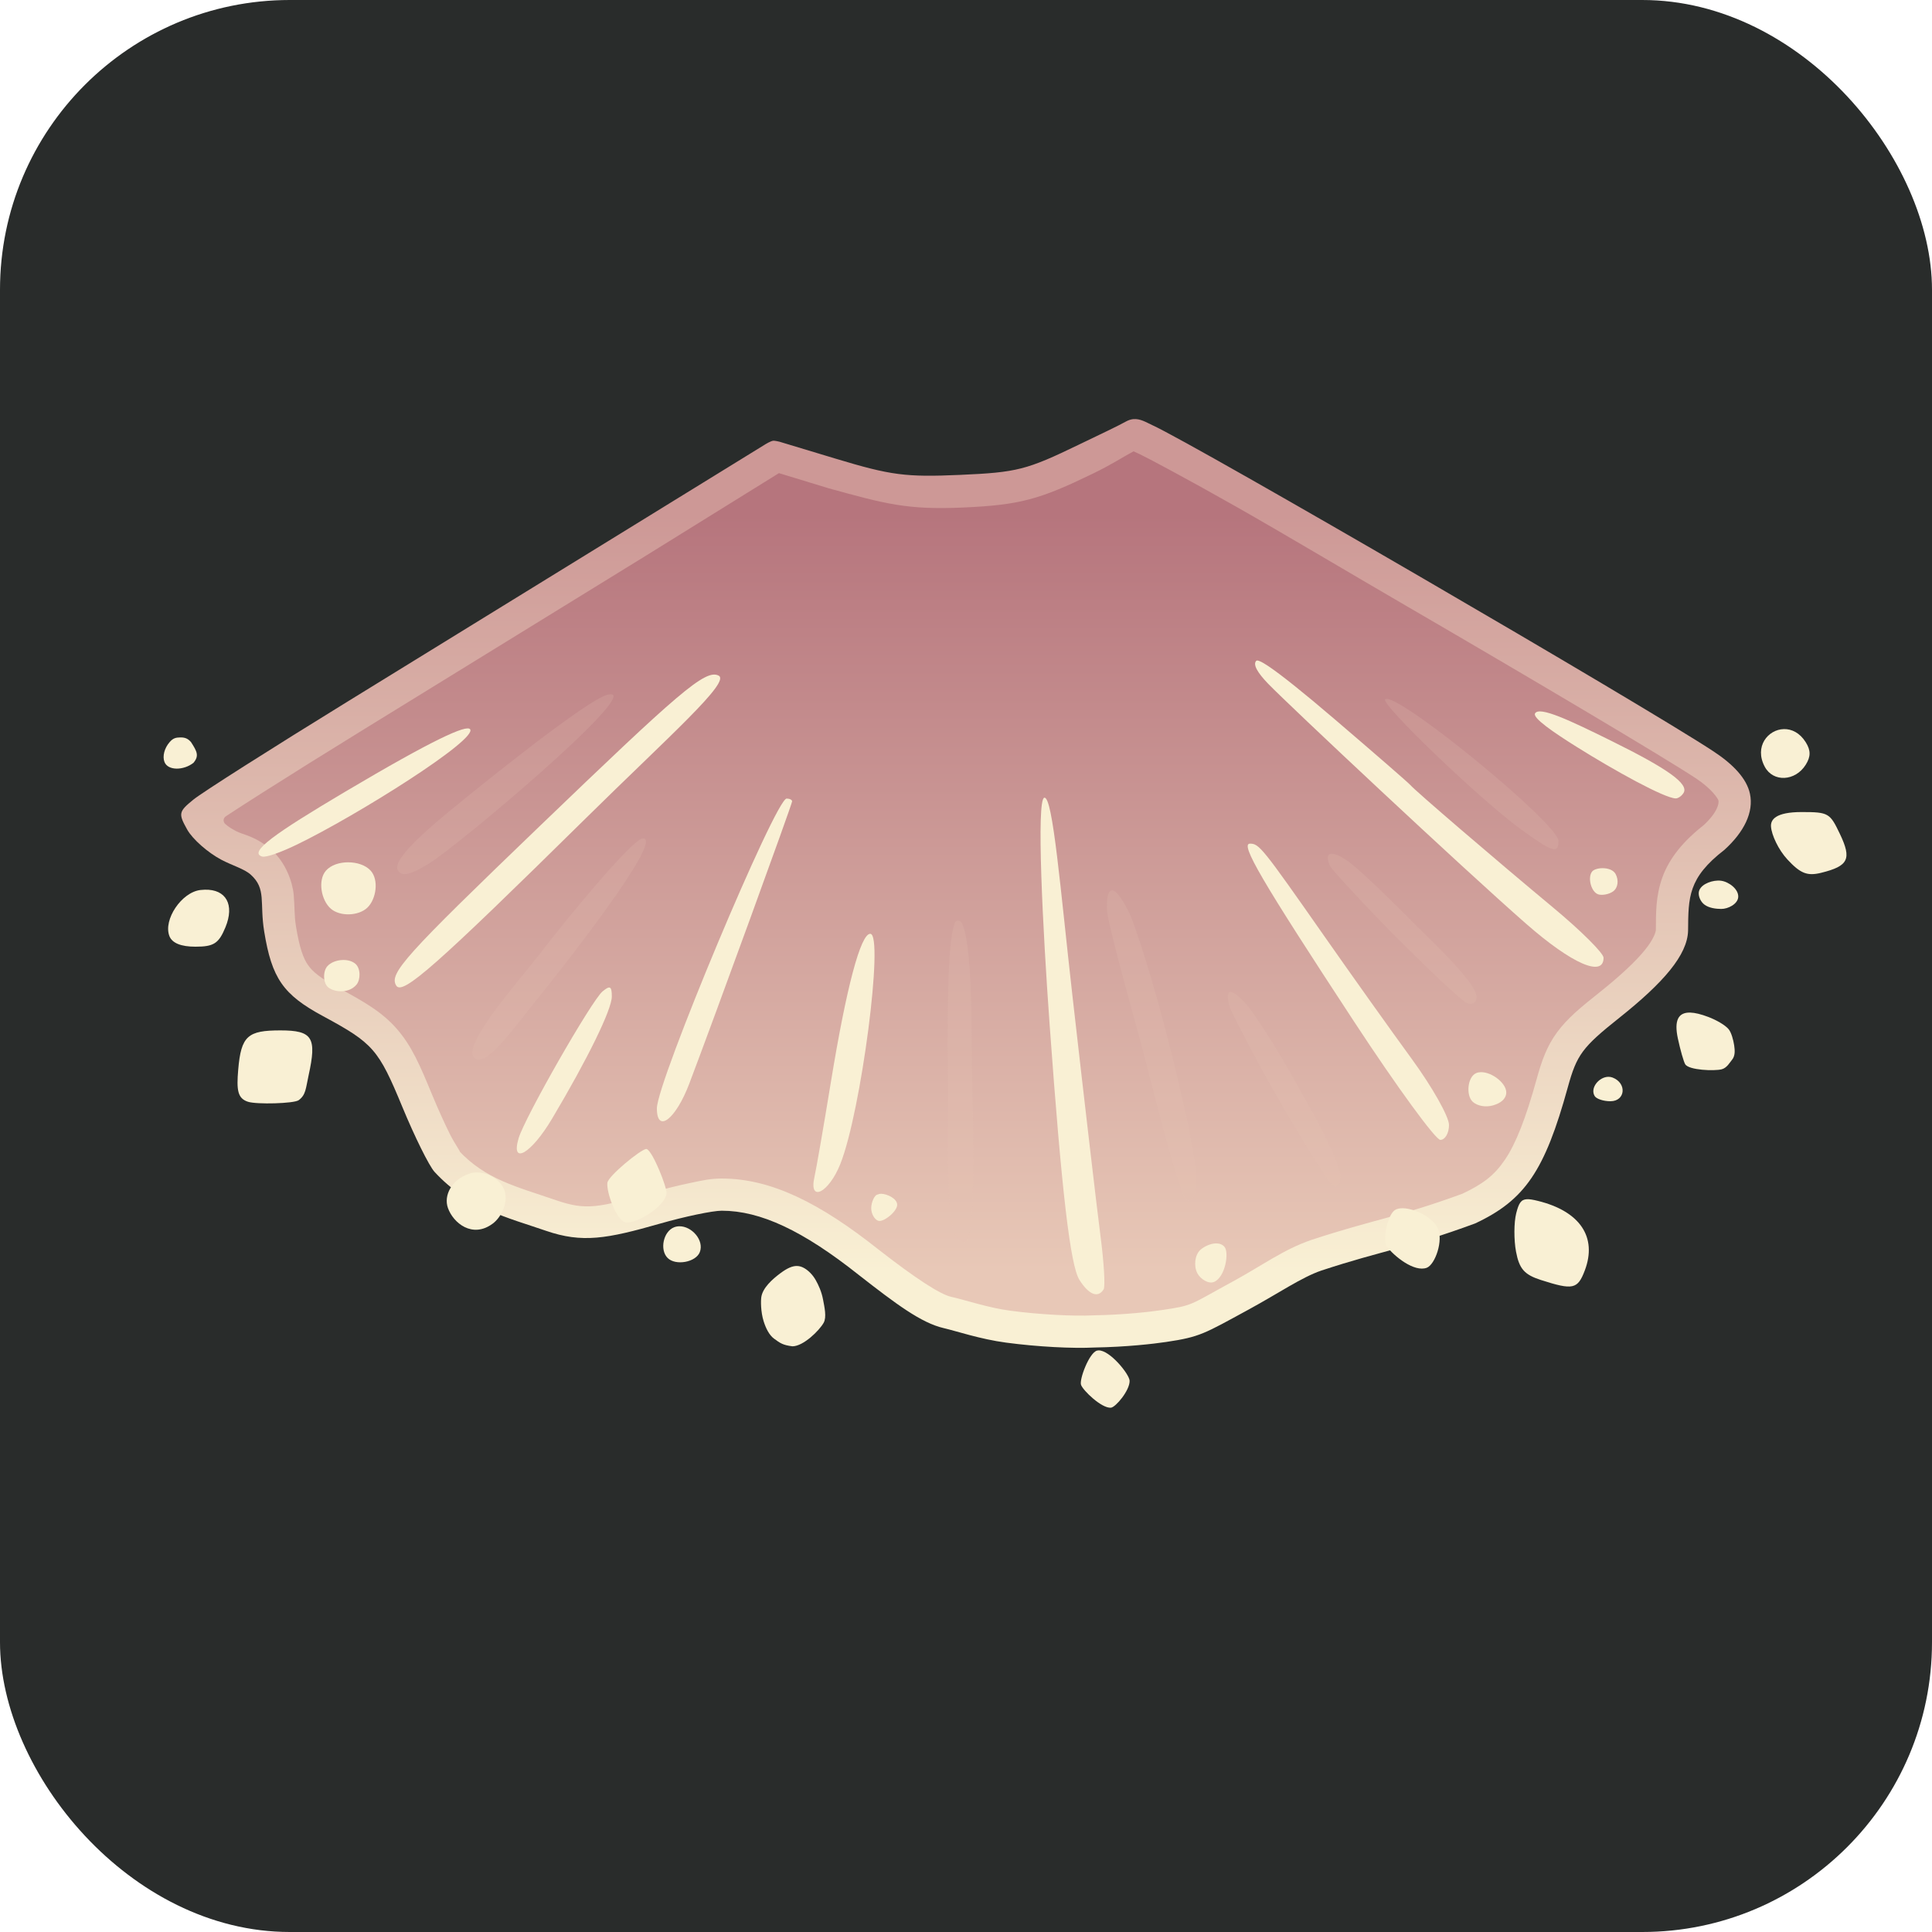 <?xml version="1.0" encoding="UTF-8" standalone="no"?>
<!-- Created with Inkscape (http://www.inkscape.org/) -->

<svg
   version="1.1"
   id="svg2"
   width="300"
   height="300"
   viewBox="0 0 300 300"
   sodipodi:docname="cape_spell.svg"
   inkscape:version="1.2.2 (732a01da63, 2022-12-09)"
   inkscape:export-filename="cape.png"
   inkscape:export-xdpi="96"
   inkscape:export-ydpi="96"
   xmlns:inkscape="http://www.inkscape.org/namespaces/inkscape"
   xmlns:sodipodi="http://sodipodi.sourceforge.net/DTD/sodipodi-0.dtd"
   xmlns:xlink="http://www.w3.org/1999/xlink"
   xmlns="http://www.w3.org/2000/svg"
   xmlns:svg="http://www.w3.org/2000/svg">
  <defs
     id="defs6">
    <linearGradient
       inkscape:collect="always"
       id="linearGradient82260">
      <stop
         style="stop-color:#5f4987;stop-opacity:1;"
         offset="0"
         id="stop82256" />
      <stop
         style="stop-color:#836baf;stop-opacity:0.535;"
         offset="1"
         id="stop82258" />
    </linearGradient>
    <linearGradient
       inkscape:collect="always"
       id="linearGradient56068">
      <stop
         style="stop-color:#cd9896;stop-opacity:1;"
         offset="0"
         id="stop56064" />
      <stop
         style="stop-color:#f9f0d4;stop-opacity:1;"
         offset="1"
         id="stop56066" />
    </linearGradient>
    <linearGradient
       inkscape:collect="always"
       id="linearGradient42318">
      <stop
         style="stop-color:#b6757d;stop-opacity:1;"
         offset="0"
         id="stop42314" />
      <stop
         style="stop-color:#e8c8b7;stop-opacity:1;"
         offset="1"
         id="stop42316" />
    </linearGradient>
    <linearGradient
       inkscape:collect="always"
       xlink:href="#linearGradient42318"
       id="linearGradient42320"
       x1="149.168"
       y1="79.812"
       x2="149.168"
       y2="197.31"
       gradientUnits="userSpaceOnUse" />
    <filter
       inkscape:collect="always"
       style="color-interpolation-filters:sRGB"
       id="filter44639"
       x="-0.042"
       y="-0.071"
       width="1.083"
       height="1.141">
      <feGaussianBlur
         inkscape:collect="always"
         stdDeviation="1.949"
         id="feGaussianBlur44641" />
    </filter>
    <linearGradient
       inkscape:collect="always"
       xlink:href="#linearGradient56068"
       id="linearGradient55336"
       gradientUnits="userSpaceOnUse"
       x1="149.168"
       y1="79.812"
       x2="149.168"
       y2="197.31"
       gradientTransform="translate(7.1281974e-4)" />
    <filter
       inkscape:collect="always"
       style="color-interpolation-filters:sRGB"
       id="filter79996"
       x="-0.008"
       y="-0.013"
       width="1.015"
       height="1.026">
      <feGaussianBlur
         inkscape:collect="always"
         stdDeviation="0.677"
         id="feGaussianBlur79998" />
    </filter>
    <linearGradient
       inkscape:collect="always"
       xlink:href="#linearGradient82260"
       id="linearGradient82262"
       x1="149.477"
       y1="79.383"
       x2="149.477"
       y2="201.539"
       gradientUnits="userSpaceOnUse" />
  </defs>
  <sodipodi:namedview
     id="namedview4"
     pagecolor="#ffffff"
     bordercolor="#000000"
     borderopacity="0.25"
     inkscape:showpageshadow="2"
     inkscape:pageopacity="0.0"
     inkscape:pagecheckerboard="0"
     inkscape:deskcolor="#d1d1d1"
     showgrid="false"
     inkscape:zoom="0.83499998"
     inkscape:cx="-132.33533"
     inkscape:cy="-94.61078"
     inkscape:window-width="1920"
     inkscape:window-height="1009"
     inkscape:window-x="4472"
     inkscape:window-y="352"
     inkscape:window-maximized="1"
     inkscape:current-layer="g8" />
  <g
     inkscape:groupmode="layer"
     inkscape:label="Image"
     id="g8">
    <rect
       style="display:inline;fill:#292c2b;fill-opacity:1;stroke:none;stroke-width:137.245;stop-color:#000000"
       id="rect3034"
       width="300"
       height="300"
       x="0"
       y="0"
       ry="45"
       rx="45" />
    <path
       id="path847"
       style="display:none;fill:none;fill-opacity:0.471;stroke:#5f4987;stroke-width:12.3;stroke-dasharray:none;stroke-opacity:1;filter:url(#filter44639)"
       inkscape:label="stroke"
       d="m 175.98,65.08 c -0.359,0.035 -0.736,0.148 -1.139,0.371 -1.436,0.796 -3.706,1.846 -7.354,3.611 -8.083,3.913 -9.568,4.29 -18.391,4.678 -8.471,0.372 -10.741,0.076 -19.346,-2.521 l -8.725,-2.633 c 0,-10e-7 -0.755,-0.179 -0.959,-0.15 -0.417,0.058 -1.154,0.512 -1.154,0.512 L 97.752,81.982 C 85.514,89.521 65.825,101.644 54,108.922 c -11.825,7.277 -22.608,14.132 -23.961,15.234 -2.313,1.884 -2.369,2.164 -0.965,4.674 0.822,1.468 3.202,3.57 5.291,4.67 1.743,0.918 3.555,1.411 4.559,2.309 2.471,2.21 1.365,4.323 2.098,8.826 1.185,7.281 2.937,9.805 9.111,13.137 7.826,4.222 8.641,5.153 12.342,14.115 1.905,4.613 4.152,9.147 4.994,10.078 0.838,0.908 1.704,1.675 2.58,2.385 -0.664,1.012 -0.864,2.183 -0.494,3.229 0.82,2.317 3.8,4.784 6.967,2.416 0.44,-0.329 0.826,-0.826 1.164,-1.377 2.352,0.922 4.731,1.688 7.086,2.498 5.649,1.944 9.456,1.251 17.729,-1.115 3.846,-1.1 8.15,-2 9.564,-2 6.012,0 12.608,3.088 21.268,9.961 5.784,4.517 9.708,7.46 13.193,8.266 1.934,0.447 5.669,1.719 9.684,2.254 4.913,0.655 10.318,0.934 13.775,0.76 4.98,-0.087 9.084,-0.562 11.072,-0.857 5.293,-0.785 5.888,-1.259 12.812,-5.027 4.747,-2.584 8.252,-5.023 11.318,-6.068 4.413,-1.453 7.559,-2.289 10.705,-3.146 1.359,1.484 3.943,3.373 5.664,2.715 1.053,-0.402 2.123,-3.004 1.961,-4.986 1.684,-0.545 3.405,-1.109 5.547,-1.898 7.713,-3.613 10.81,-8.163 14.383,-21.137 1.395,-5.065 2.244,-6.213 8,-10.793 6.85,-5.451 10.572,-9.742 10.676,-13.523 0.045,-5.186 -0.013,-8.195 5.637,-12.551 3.05,-2.76 4.582,-5.852 3.971,-8.711 -0.509,-2.379 -2.601,-4.565 -5.633,-6.566 -10.857,-7.168 -80.42,-47.607 -87.207,-50.695 -0.921,-0.419 -1.832,-1.018 -2.91,-0.914 z M 277,113.213 c -2.462,0.054 -4.642,2.718 -2.967,5.848 1.306,2.441 4.74,2.273 6.359,-0.311 0.796,-1.27 0.796,-2.23 0,-3.5 -0.92,-1.468 -2.19,-2.064 -3.393,-2.037 z m -248.969,1.293 c -0.734,0.007 -1.147,0.117 -1.668,0.703 -0.846,0.952 -1.159,2.234 -0.826,3.102 0.531,1.391 2.992,1.337 4.504,0.139 0.913,-1.093 0.549,-1.773 -0.377,-3.213 -0.436,-0.502 -0.871,-0.738 -1.633,-0.73 z m 251.746,11.588 c -4.076,0 -4.852,1.183 -4.777,2.26 0.09,1.292 1.144,3.589 2.543,5.098 2.03,2.19 3.089,2.61 5.25,2.076 4.239,-1.047 4.766,-2.134 2.914,-6.018 -1.549,-3.248 -1.75,-3.416 -5.93,-3.416 z m -13.035,10.641 c -1.274,0.036 -2.883,0.74 -2.961,1.889 -0.043,0.625 0.306,1.408 0.875,1.838 0.729,0.551 1.795,0.667 2.598,0.678 1.074,0.014 2.567,-0.753 2.656,-1.824 0.102,-1.222 -1.434,-2.384 -2.648,-2.553 -0.163,-0.023 -0.338,-0.033 -0.52,-0.027 z m -234.939,1.416 c -0.22,0.005 -0.449,0.021 -0.686,0.049 -2.917,0.343 -5.791,4.606 -4.816,7.145 C 26.721,146.438 28.096,147 30.348,147 33.194,147 33.962,146.505 35,144 c 1.464,-3.535 0.1,-5.931 -3.197,-5.85 z m 230.648,19.082 c -1.892,-0.047 -2.503,1.273 -1.914,4.018 0.383,1.788 0.896,3.587 1.139,4 0.553,0.939 4.55,1.078 5.666,0.789 0.806,-0.208 1.256,-1.054 1.605,-1.475 0.509,-0.614 0.45,-1.459 0.334,-2.244 -0.124,-0.838 -0.442,-2 -0.857,-2.502 -0.554,-0.668 -1.943,-1.445 -3.156,-1.906 -1.139,-0.433 -2.076,-0.661 -2.816,-0.68 z M 43.555,160 c -5.069,0 -6.119,0.827 -6.566,6.1 -0.267,3.148 -0.115,4.458 1.523,4.984 1.344,0.432 7.143,0.282 7.865,-0.246 1.133,-0.828 1.096,-1.828 1.545,-3.871 C 49.204,161.137 48.56,160 43.555,160 Z m 206.217,7.207 c -1.475,-0.004 -2.917,1.749 -2.146,2.996 0.271,0.439 1.366,0.797 2.434,0.797 2.34,0 2.599,-2.811 0.34,-3.678 -0.206,-0.079 -0.416,-0.115 -0.627,-0.115 z m -12.678,19.008 c -0.933,0.044 -1.273,0.652 -1.66,2.193 -0.359,1.432 -0.371,4.114 -0.025,5.959 0.499,2.661 1.299,3.568 3.861,4.391 4.982,1.599 5.703,1.445 6.811,-1.469 1.972,-5.185 -0.739,-9.209 -7.287,-10.818 -0.728,-0.179 -1.275,-0.276 -1.699,-0.256 z m -131.602,4.201 c -0.275,0.003 -0.549,0.052 -0.814,0.154 -1.672,0.642 -2.279,3.497 -1.012,4.764 1.246,1.246 4.394,0.672 5.002,-0.912 0.702,-1.83 -1.253,-4.03 -3.176,-4.006 z m 18.248,6.164 c -0.705,-0.007 -1.499,0.335 -2.537,1.107 -1.319,0.98 -2.766,2.298 -2.986,3.713 -0.091,0.585 -0.101,2.282 0.357,3.754 0.344,1.104 0.868,2.156 1.605,2.701 0.974,0.721 1.402,1.017 2.873,1.199 1.681,-0.004 4.159,-2.428 4.846,-3.656 0.485,-0.867 0.126,-2.426 -0.1,-3.627 -0.225,-1.2 -0.709,-2.247 -1.129,-2.99 -0.489,-0.865 -1.145,-1.481 -1.721,-1.828 -0.395,-0.239 -0.786,-0.369 -1.209,-0.373 z m 46.844,13.109 c -0.086,0.003 -0.169,0.013 -0.248,0.035 -1.207,0.334 -2.76,4.459 -2.477,5.305 0.297,0.887 3.242,3.706 4.652,3.555 0.737,-0.079 2.923,-2.68 2.895,-4.17 -0.019,-1.012 -3.074,-4.779 -4.822,-4.725 z M 30.058,115.878 c -0.734,0.007 -1.147,0.117 -1.668,0.703 -0.846,0.952 -1.159,2.234 -0.826,3.102 0.531,1.391 2.113,2.385 3.624,1.187 0.913,-1.093 1.428,-2.821 0.503,-4.261 -0.436,-0.502 -0.871,-0.738 -1.633,-0.73 z"
       sodipodi:nodetypes="ssssccsccssssssssccsscssscsscssccsccssccssssssssscsccccssssssssssssssccssscssssssssssssssscssscsssssssscssscssssscssssssscssssscscccc" />
    <path
       id="path43791"
       style="display:inline;fill:url(#linearGradient42320);fill-opacity:1"
       inkscape:label="cape_inner"
       d="m 175.062,68.326 c -2.658,1.512 -5.297,3.069 -8.099,4.308 -3.771,1.817 -7.744,3.348 -11.94,3.766 -4.82,0.464 -9.706,0.761 -14.527,0.146 -4.268,-0.613 -8.413,-1.854 -12.549,-3.036 -2.425,-0.74 -4.851,-1.477 -7.276,-2.219 -15.715,9.78 -31.471,19.494 -47.238,29.188 -13.232,8.192 -26.575,16.211 -39.615,24.706 -1.365,0.966 -1.463,3.147 -0.193,4.232 1.357,1.285 3.164,1.847 4.861,2.514 2.257,1.024 4.035,3.01 4.739,5.394 0.777,2.407 0.293,4.996 0.867,7.445 0.495,2.846 1.218,5.955 3.592,7.85 2.031,1.705 4.493,2.771 6.708,4.079 2.906,1.607 5.643,3.705 7.356,6.604 1.762,2.887 2.885,6.096 4.238,9.181 0.383,-0.183 1.045,-1.462 1.169,-0.628 0.403,1.276 0.806,2.552 1.21,3.828 -0.386,-0.071 -1.417,-0.724 -0.931,-0.002 0.611,1.361 1.465,2.886 2.199,4.015 0.387,0.819 1.229,1.362 1.873,1.996 3.736,3.279 8.618,4.702 13.216,6.241 2.635,0.966 5.452,1.704 8.277,1.275 4.696,-0.659 9.139,-2.442 13.777,-3.383 2.327,-0.537 4.708,-1.045 7.108,-0.747 6.287,0.556 11.951,3.756 17.02,7.315 7.612,7.165 8.294,5.991 10.722,7.941 2.074,1.396 4.234,2.82 6.742,3.259 3.465,0.97 6.961,1.904 10.562,2.183 3.665,0.368 7.356,0.604 11.04,0.46 3.66,-0.074 7.471,-0.344 11.15,-0.9 2.254,-0.278 4.515,-0.787 6.486,-1.963 3.815,-2.053 7.58,-4.195 11.299,-6.416 2.212,-1.316 4.677,-2.401 7.088,-3.086 5.572,-1.803 11.362,-3.107 16.972,-4.966 2.525,-0.871 5.137,-1.588 7.416,-3.026 3.182,-1.786 5.423,-4.845 6.857,-8.141 1.79,-3.902 2.786,-8.093 4.075,-12.17 0.875,-2.758 2.636,-5.148 4.818,-7.02 3.906,-3.394 8.288,-6.357 11.426,-10.54 0.948,-1.306 1.756,-2.85 1.576,-4.515 -0.127,-6.482 2.642,-10.435 7.077,-14.186 1.148,-1.144 2.232,-2.479 2.582,-4.1 -0.836,0.337 -1.023,0.147 -0.51,-0.611 0.237,-0.51 0.649,-1.052 0.17,-1.553 -1.869,-2.951 -5.126,-4.51 -7.969,-6.345 -19.211,-11.727 -38.749,-22.906 -58.142,-34.322 -8.061,-4.723 -16.173,-9.371 -24.481,-13.649 -0.637,-0.296 -1.275,-0.591 -1.912,-0.887 -0.295,0.161 -0.59,0.322 -0.885,0.482 z"
       sodipodi:nodetypes="ccccccccccccccccccccccccccccccccccccccccccccccccccc" />
    <path
       id="path79993"
       style="display:none;fill:none;fill-opacity:1;stroke:url(#linearGradient82262);stroke-width:0.5;stroke-dasharray:none;stroke-opacity:1;filter:url(#filter79996)"
       inkscape:label="cape_trim_stroke"
       d="m 175.981,65.08 c -0.359,0.035 -0.736,0.148 -1.139,0.371 -1.436,0.796 -3.706,1.846 -7.354,3.611 -8.083,3.913 -9.568,4.29 -18.391,4.678 -8.471,0.372 -10.741,0.076 -19.346,-2.521 l -8.725,-2.633 c 0,-10e-7 -0.755,-0.179 -0.959,-0.15 -0.417,0.058 -1.154,0.512 -1.154,0.512 L 97.753,81.982 c -12.238,7.539 -31.927,19.662 -43.752,26.939 -11.825,7.277 -22.608,14.132 -23.961,15.234 -2.313,1.884 -2.369,2.164 -0.965,4.674 0.822,1.468 3.202,3.57 5.291,4.67 1.743,0.918 3.555,1.411 4.559,2.309 2.471,2.21 1.365,4.323 2.098,8.826 1.185,7.281 2.937,9.805 9.111,13.137 7.826,4.222 8.641,5.153 12.342,14.115 1.905,4.613 4.152,9.147 4.994,10.078 5.278,5.714 11.389,7.115 17.303,9.15 5.649,1.944 9.456,1.251 17.729,-1.115 3.846,-1.1 8.15,-2 9.564,-2 6.012,0 12.608,3.088 21.268,9.961 5.784,4.517 9.708,7.46 13.193,8.266 1.934,0.447 5.669,1.719 9.684,2.254 4.913,0.655 10.318,0.934 13.775,0.76 4.98,-0.087 9.084,-0.562 11.072,-0.857 5.293,-0.785 5.888,-1.259 12.812,-5.027 4.747,-2.584 8.252,-5.023 11.318,-6.068 9.647,-3.176 13.344,-3.433 23.877,-7.316 7.713,-3.613 10.81,-8.163 14.383,-21.137 1.395,-5.065 2.244,-6.213 8,-10.793 6.85,-5.451 10.572,-9.742 10.676,-13.523 0.045,-5.186 -0.013,-8.195 5.637,-12.551 3.05,-2.76 4.582,-5.852 3.971,-8.711 -0.509,-2.379 -2.601,-4.565 -5.633,-6.566 -10.857,-7.168 -80.42,-47.607 -87.207,-50.695 -0.921,-0.419 -1.832,-1.018 -2.91,-0.914 z m 0.039,5.002 c 0.135,0.055 0.804,0.364 0.998,0.463 0.884,0.402 7.233,3.764 14.855,8.088 7.622,4.324 16.796,9.813 26.582,15.502 19.573,11.378 39.95,23.466 44.889,26.727 2.517,1.662 3.444,3.191 3.498,3.441 0.1,0.467 -0.147,1.884 -2.438,3.957 l 0.303,-0.252 c -3.272,2.523 -5.499,5.237 -6.574,8.236 -1.063,2.964 -0.988,5.599 -1.008,8.137 -0.008,0.305 -0.284,1.377 -1.699,3.129 -1.416,1.752 -3.822,4.017 -7.092,6.619 -2.943,2.342 -4.927,3.974 -6.539,6.15 -1.613,2.176 -2.427,4.537 -3.168,7.227 -1.728,6.275 -3.293,10.154 -4.953,12.594 -1.63,2.395 -3.345,3.722 -6.584,5.258 -10.005,3.667 -13.637,3.943 -23.467,7.18 -0.016,0.006 -0.033,0.012 -0.049,0.018 -4.214,1.436 -7.601,3.962 -12.096,6.408 -6.973,3.795 -6.098,3.724 -11.156,4.475 -1.772,0.263 -5.717,0.721 -10.426,0.803 -0.055,0.001 -0.109,0.003 -0.164,0.006 -2.927,0.148 -8.242,-0.107 -12.863,-0.723 -3.388,-0.451 -6.632,-1.57 -9.217,-2.168 -1.685,-0.39 -5.493,-2.846 -11.242,-7.336 l 0.029,0.025 C 127.384,186.857 119.79,183 112.065,183 c -1.768,0 -3.028,0.303 -4.895,0.693 -1.867,0.39 -3.994,0.914 -6.045,1.5 -8.131,2.325 -10.078,2.793 -14.727,1.193 -6.234,-2.145 -10.986,-3.215 -15.229,-7.789 0.783,0.862 -0.481,-0.818 -1.32,-2.512 -0.843,-1.702 -1.846,-3.908 -2.754,-6.107 -1.877,-4.544 -3.152,-7.556 -5.48,-10.219 -2.328,-2.662 -5.125,-4.239 -9.109,-6.389 -2.797,-1.509 -3.967,-2.492 -4.691,-3.537 -0.725,-1.045 -1.313,-2.656 -1.857,-6.002 -0.283,-1.736 -0.176,-2.969 -0.354,-4.922 -0.177,-1.953 -1.244,-4.948 -3.346,-6.828 -2.555,-2.286 -4.431,-2.41 -5.562,-3.006 -0.576,-0.303 -1.219,-0.66 -1.746,-1.156 -0.271,-0.285 -0.376,-0.793 0.107,-1.156 0.095,-0.064 0.215,-0.143 0.381,-0.252 1.351,-0.888 3.18,-2.066 5.338,-3.438 4.315,-2.743 9.952,-6.268 15.846,-9.895 11.826,-7.278 31.515,-19.4 43.754,-26.939 l 20.58,-12.771 7.707,2.35 c 8.887,2.45 12.233,3.371 20.859,2.992 8.941,-0.392 11.959,-1.286 20.145,-5.248 3.139,-1.519 4.706,-2.615 6.354,-3.48 z" />
    <path
       id="path79990"
       style="display:inline;fill:url(#linearGradient55336);fill-opacity:1"
       inkscape:label="cape_trim"
       d="m 175.981,65.08 c -0.359,0.035 -0.736,0.148 -1.139,0.371 -1.436,0.796 -3.706,1.846 -7.354,3.611 -8.083,3.913 -9.568,4.29 -18.391,4.678 -8.471,0.372 -10.741,0.076 -19.346,-2.521 l -8.725,-2.633 c 0,-10e-7 -0.755,-0.179 -0.959,-0.15 -0.417,0.058 -1.154,0.512 -1.154,0.512 L 97.753,81.982 c -12.238,7.539 -31.927,19.662 -43.752,26.939 -11.825,7.277 -22.608,14.132 -23.961,15.234 -2.313,1.884 -2.369,2.164 -0.965,4.674 0.822,1.468 3.202,3.57 5.291,4.67 1.743,0.918 3.555,1.411 4.559,2.309 2.471,2.21 1.365,4.323 2.098,8.826 1.185,7.281 2.937,9.805 9.111,13.137 7.826,4.222 8.641,5.153 12.342,14.115 1.905,4.613 4.152,9.147 4.994,10.078 5.278,5.714 11.389,7.115 17.303,9.15 5.649,1.944 9.456,1.251 17.729,-1.115 3.846,-1.1 8.15,-2 9.564,-2 6.012,0 12.608,3.088 21.268,9.961 5.784,4.517 9.708,7.46 13.193,8.266 1.934,0.447 5.669,1.719 9.684,2.254 4.913,0.655 10.318,0.934 13.775,0.76 4.98,-0.087 9.084,-0.562 11.072,-0.857 5.293,-0.785 5.888,-1.259 12.812,-5.027 4.747,-2.584 8.252,-5.023 11.318,-6.068 9.647,-3.176 13.344,-3.433 23.877,-7.316 7.713,-3.613 10.81,-8.163 14.383,-21.137 1.395,-5.065 2.244,-6.213 8,-10.793 6.85,-5.451 10.572,-9.742 10.676,-13.523 0.045,-5.186 -0.013,-8.195 5.637,-12.551 3.05,-2.76 4.582,-5.852 3.971,-8.711 -0.509,-2.379 -2.601,-4.565 -5.633,-6.566 -10.857,-7.168 -80.42,-47.607 -87.207,-50.695 -0.921,-0.419 -1.832,-1.018 -2.91,-0.914 z m 0.039,5.002 c 0.135,0.055 0.804,0.364 0.998,0.463 0.884,0.402 7.233,3.764 14.855,8.088 7.622,4.324 16.796,9.813 26.582,15.502 19.573,11.378 39.95,23.466 44.889,26.727 2.517,1.662 3.444,3.191 3.498,3.441 0.1,0.467 -0.147,1.884 -2.438,3.957 l 0.303,-0.252 c -3.272,2.523 -5.499,5.237 -6.574,8.236 -1.063,2.964 -0.988,5.599 -1.008,8.137 -0.008,0.305 -0.284,1.377 -1.699,3.129 -1.416,1.752 -3.822,4.017 -7.092,6.619 -2.943,2.342 -4.927,3.974 -6.539,6.15 -1.613,2.176 -2.427,4.537 -3.168,7.227 -1.728,6.275 -3.293,10.154 -4.953,12.594 -1.63,2.395 -3.345,3.722 -6.584,5.258 -10.005,3.667 -13.637,3.943 -23.467,7.18 -0.016,0.006 -0.033,0.012 -0.049,0.018 -4.214,1.436 -7.601,3.962 -12.096,6.408 -6.973,3.795 -6.098,3.724 -11.156,4.475 -1.772,0.263 -5.717,0.721 -10.426,0.803 -0.055,0.001 -0.109,0.003 -0.164,0.006 -2.927,0.148 -8.242,-0.107 -12.863,-0.723 -3.388,-0.451 -6.632,-1.57 -9.217,-2.168 -1.685,-0.39 -5.493,-2.846 -11.242,-7.336 l 0.029,0.025 C 127.384,186.857 119.79,183 112.065,183 c -1.768,0 -3.028,0.303 -4.895,0.693 -1.867,0.39 -3.994,0.914 -6.045,1.5 -8.131,2.325 -10.078,2.793 -14.727,1.193 -6.234,-2.145 -10.986,-3.215 -15.229,-7.789 0.783,0.862 -0.481,-0.818 -1.32,-2.512 -0.843,-1.702 -1.846,-3.908 -2.754,-6.107 -1.877,-4.544 -3.152,-7.556 -5.48,-10.219 -2.328,-2.662 -5.125,-4.239 -9.109,-6.389 -2.797,-1.509 -3.967,-2.492 -4.691,-3.537 -0.725,-1.045 -1.313,-2.656 -1.857,-6.002 -0.283,-1.736 -0.176,-2.969 -0.354,-4.922 -0.177,-1.953 -1.244,-4.948 -3.346,-6.828 -2.555,-2.286 -4.431,-2.41 -5.562,-3.006 -0.576,-0.303 -1.219,-0.66 -1.746,-1.156 -0.271,-0.285 -0.376,-0.793 0.107,-1.156 0.095,-0.064 0.215,-0.143 0.381,-0.252 1.351,-0.888 3.18,-2.066 5.338,-3.438 4.315,-2.743 9.952,-6.268 15.846,-9.895 11.826,-7.278 31.515,-19.4 43.754,-26.939 l 20.58,-12.771 7.707,2.35 c 8.887,2.45 12.233,3.371 20.859,2.992 8.941,-0.392 11.959,-1.286 20.145,-5.248 3.139,-1.519 4.706,-2.615 6.354,-3.48 z" />
    <path
       id="path43793"
       style="display:inline;opacity:1;fill:#f9f0d4;fill-opacity:1;stroke:none;stroke-width:12.3"
       inkscape:label="dots_overlap"
       d="m 54.074,133.898 c -1.348,-0.004 -2.692,0.423 -3.455,1.291 -1.315,1.497 -0.747,4.634 0.768,5.928 1.429,1.221 4.266,1.128 5.637,-0.158 1.408,-1.322 1.831,-4.343 0.529,-5.77 -0.779,-0.854 -2.131,-1.287 -3.479,-1.291 z m 194.779,0.912 c -0.718,1.1e-4 -1.398,0.207 -1.65,0.543 -0.707,0.938 -0.126,3.197 1,3.531 0.585,0.174 1.64,-0.011 2.266,-0.459 0.802,-0.575 0.905,-1.761 0.406,-2.699 -0.345,-0.649 -1.208,-0.916 -2.021,-0.916 z M 53.268,149.066 c -0.943,0.014 -1.914,0.363 -2.453,0.988 -0.721,0.836 -0.63,2.701 0.199,3.303 1.087,0.788 3.224,0.867 4.338,-0.457 0.653,-0.776 0.659,-2.519 -0.152,-3.229 -0.483,-0.422 -1.199,-0.616 -1.932,-0.605 z m 176.66,17.42 c -0.256,0.007 -0.497,0.054 -0.715,0.15 -1.363,0.603 -1.587,3.463 -0.539,4.438 0.709,0.66 2.004,0.901 3.152,0.572 1.271,-0.364 1.889,-0.986 2.041,-1.709 0.326,-1.554 -2.15,-3.503 -3.939,-3.451 z m -129.596,11.928 c -0.871,0.091 -5.9,4.191 -6.02,5.258 -0.162,1.446 1.389,5.805 2.783,6.125 1.565,0.359 6.222,-2.4 6.404,-4.525 0.076,-0.886 -2.06,-6.311 -3.029,-6.824 -0.024,-0.013 -0.046,-0.023 -0.068,-0.029 -0.019,-0.006 -0.042,-0.007 -0.07,-0.004 z m -26.227,3.645 c -0.421,-0.004 -0.839,0.056 -1.236,0.189 -2.729,0.917 -4.013,3.358 -3.314,5.33 0.82,2.317 3.8,4.784 6.967,2.416 1.326,-0.991 2.445,-3.266 1.809,-5.152 -0.523,-1.55 -2.401,-2.765 -4.225,-2.783 z m 62.734,3.311 c -0.212,-0.004 -0.387,0.03 -0.5,0.109 -0.548,0 -1.046,1.232 -1.057,2.086 -0.011,0.88 0.482,1.764 1.066,1.99 0.787,0.305 2.932,-1.394 2.965,-2.447 0.03,-0.983 -1.556,-1.722 -2.475,-1.738 z m 81.002,2.246 c -0.513,-0.011 -0.954,0.082 -1.262,0.297 -1.185,0.826 -1.894,4.734 -1.254,5.613 1.083,1.487 4.268,4.08 6.23,3.33 1.282,-0.49 2.622,-4.258 1.684,-6.174 -0.826,-1.687 -3.567,-3.029 -5.398,-3.066 z m -29.057,5.459 c -0.852,0.024 -1.799,0.484 -2.389,0.998 -0.902,0.837 -1.038,2.553 -0.471,3.635 0.453,0.865 1.706,1.729 2.604,1.344 1.743,-0.749 2.374,-4.602 1.592,-5.465 -0.347,-0.383 -0.825,-0.526 -1.336,-0.512 z" />
    <path
       id="path43795"
       style="display:inline;fill:#f9f0d4;fill-opacity:1"
       inkscape:label="dots"
       d="m 277,113.213 c -2.462,0.054 -4.642,2.718 -2.967,5.848 1.306,2.441 4.74,2.273 6.359,-0.311 0.796,-1.27 0.796,-2.23 0,-3.5 -0.92,-1.468 -2.19,-2.064 -3.393,-2.037 z m -248.969,1.293 c -0.734,0.007 -1.147,0.117 -1.668,0.703 -0.846,0.952 -1.159,2.234 -0.826,3.102 0.531,1.391 2.992,1.337 4.504,0.139 0.913,-1.093 0.549,-1.773 -0.377,-3.213 -0.436,-0.502 -0.871,-0.738 -1.633,-0.73 z m 251.746,11.588 c -4.076,0 -4.852,1.183 -4.777,2.26 0.09,1.292 1.144,3.589 2.543,5.098 2.03,2.19 3.089,2.61 5.25,2.076 4.239,-1.047 4.766,-2.134 2.914,-6.018 -1.549,-3.248 -1.75,-3.416 -5.93,-3.416 z m -13.035,10.641 c -1.274,0.036 -2.883,0.74 -2.961,1.889 -0.043,0.625 0.306,1.408 0.875,1.838 0.729,0.551 1.795,0.667 2.598,0.678 1.074,0.014 2.567,-0.753 2.656,-1.824 0.102,-1.222 -1.434,-2.384 -2.648,-2.553 -0.163,-0.023 -0.338,-0.033 -0.52,-0.027 z m -234.939,1.416 c -0.22,0.005 -0.449,0.021 -0.686,0.049 -2.917,0.343 -5.791,4.606 -4.816,7.145 0.42,1.094 1.795,1.656 4.047,1.656 2.846,0 3.615,-0.495 4.652,-3 1.464,-3.535 0.1,-5.931 -3.197,-5.85 z m 230.648,19.082 c -1.892,-0.047 -2.503,1.273 -1.914,4.018 0.383,1.788 0.896,3.587 1.139,4 0.553,0.939 4.55,1.078 5.666,0.789 0.806,-0.208 1.256,-1.054 1.605,-1.475 0.509,-0.614 0.45,-1.459 0.334,-2.244 -0.124,-0.838 -0.442,-2 -0.857,-2.502 -0.554,-0.668 -1.943,-1.445 -3.156,-1.906 -1.139,-0.433 -2.076,-0.661 -2.816,-0.68 z M 43.555,160 c -5.069,0 -6.119,0.827 -6.566,6.1 -0.267,3.148 -0.115,4.458 1.523,4.984 1.344,0.432 7.143,0.282 7.865,-0.246 1.133,-0.828 1.096,-1.828 1.545,-3.871 C 49.204,161.137 48.56,160 43.555,160 Z m 206.217,7.207 c -1.475,-0.004 -2.917,1.749 -2.146,2.996 0.271,0.439 1.366,0.797 2.434,0.797 2.34,0 2.599,-2.811 0.34,-3.678 -0.206,-0.079 -0.416,-0.115 -0.627,-0.115 z m -12.678,19.008 c -0.933,0.044 -1.273,0.652 -1.66,2.193 -0.359,1.432 -0.371,4.114 -0.025,5.959 0.499,2.661 1.299,3.568 3.861,4.391 4.982,1.599 5.703,1.445 6.811,-1.469 1.972,-5.186 -0.739,-9.209 -7.287,-10.818 -0.728,-0.179 -1.275,-0.276 -1.699,-0.256 z m -131.602,4.201 c -0.275,0.003 -0.549,0.052 -0.814,0.154 -1.672,0.642 -2.279,3.497 -1.012,4.764 1.246,1.246 4.394,0.672 5.002,-0.912 0.702,-1.83 -1.253,-4.03 -3.176,-4.006 z m 18.248,6.164 c -0.705,-0.007 -1.499,0.335 -2.537,1.107 -1.319,0.98 -2.766,2.298 -2.986,3.713 -0.091,0.585 -0.101,2.282 0.357,3.754 0.344,1.104 0.868,2.156 1.605,2.701 0.974,0.721 1.402,1.017 2.873,1.199 1.681,-0.004 4.159,-2.428 4.846,-3.656 0.485,-0.867 0.126,-2.426 -0.1,-3.627 -0.225,-1.2 -0.709,-2.247 -1.129,-2.99 -0.489,-0.865 -1.145,-1.481 -1.721,-1.828 -0.395,-0.239 -0.786,-0.369 -1.209,-0.373 z m 46.844,13.109 c -0.086,0.003 -0.169,0.013 -0.248,0.035 -1.207,0.334 -2.76,4.459 -2.477,5.305 0.297,0.887 3.242,3.706 4.652,3.555 0.737,-0.079 2.923,-2.68 2.895,-4.17 -0.019,-1.012 -3.074,-4.779 -4.822,-4.725 z" />
    <path
       id="path43797"
       style="display:inline;fill:#e5c2b3;fill-opacity:0.196"
       inkscape:label="lines_translucent"
       d="m 94.818,107.807 c -0.139,0.003 -0.312,0.029 -0.52,0.082 C 91.138,108.702 75.445,121.312 70,125.785 c -6.847,5.625 -8.961,8.325 -8.172,9.426 0.497,0.693 1.277,1.022 4.709,-1.07 4.574,-2.789 32.578,-26.416 28.281,-26.334 z m 120.473,0.713 c -0.091,0.005 -0.161,0.031 -0.207,0.078 -0.713,0.732 14.582,15.4 20.875,20.02 5.056,3.711 6.041,4.033 6.041,1.973 0,-2.634 -23.877,-22.225 -26.709,-22.07 z M 99.75,130.209 c -1.648,0.193 -11.799,12.489 -16.061,18.072 -2.788,3.653 -12.069,14.023 -10.045,15.963 1.82,1.745 6.44,-5.04 9.535,-8.816 3.505,-4.278 20.38,-25.665 16.57,-25.219 z m 107,2.354 c -1.072,0.045 -0.409,1.767 0.066,2.33 2.162,2.56 7.154,7.783 9.877,10.521 1.843,1.853 8.605,8.55 10.756,10.139 1.08,0.797 2.511,0.073 1.459,-1.891 -1.671,-3.048 -7.844,-8.748 -9.637,-10.566 -4.562,-4.627 -8.861,-8.712 -10.352,-9.645 -1.065,-0.666 -1.751,-0.906 -2.17,-0.889 z m -34.006,5.695 c -0.978,-0.111 -0.942,2.707 -0.791,3.584 0.754,4.369 4.526,17.409 5.791,22.35 0.856,3.344 4.603,18.157 5.977,21.395 0.689,1.625 1.95,0.986 2.051,-1.971 0.113,-4.615 -3.622,-19.057 -4.445,-22.328 -2.095,-8.323 -5.04,-17.684 -6.082,-19.744 -1.197,-2.366 -1.988,-3.227 -2.5,-3.285 z m -23.988,4.711 c -0.442,-0.018 -0.509,0.325 -0.697,1.002 -1.041,3.738 -0.943,16.698 -0.863,25.344 0.069,7.456 -0.338,17.86 0.957,21.965 0.358,1.133 1.067,1.601 1.684,1.588 1.906,-0.041 1.184,-21.783 1.078,-27.287 -0.067,-3.461 0.135,-17.453 -1.285,-21.531 -0.244,-0.702 -0.325,-1.057 -0.873,-1.08 z m -54.225,10.379 c -0.218,0.03 -0.528,0.235 -0.963,0.596 -1.7,1.411 -12.085,19.574 -13.039,22.807 -1.259,4.263 1.963,2.395 5.172,-3 C 91.274,164.381 95,156.762 95,154.736 c 0,-1.004 -0.106,-1.439 -0.469,-1.389 z m 96.607,0.686 c -0.927,-0.094 -0.314,2.121 -0.018,2.76 1.411,3.04 4.848,9.396 6.752,12.756 1.289,2.274 7.083,12.12 8.738,14.219 0.831,1.054 1.879,0.24 1.383,-1.932 -0.808,-3.381 -5.635,-11.716 -6.885,-13.943 -3.18,-5.666 -6.398,-10.632 -7.578,-11.936 -1.232,-1.362 -1.971,-1.881 -2.393,-1.924 z" />
    <path
       d="m 91,127.024 c 12.919,-12.732 22.485,-21.132 20.592,-22.113 -2.06,-1.067 -6.244,2.665 -27.894,23.473 C 62.808,148.462 60.371,151.173 61.528,153.046 62.487,154.597 67.644,150.043 91,127.024 Z m -44.931,4.139 c 9.372,-4.528 28.218,-16.396 26.919,-17.938 -0.581,-0.69 -5.572,1.521 -19.418,9.733 -10.849,6.436 -15.023,9.377 -12.881,10.041 0.664,0.206 3.168,-0.768 5.38,-1.837 z M 85.7,173.75 C 91.274,164.381 95,156.763 95,154.737 c 0,-1.606 -0.271,-1.756 -1.432,-0.793 -1.7,1.411 -12.084,19.574 -13.039,22.807 -1.259,4.263 1.962,2.395 5.171,-3 z m 21.338,-5.5 C 111.011,157.786 123,124.872 123,124.432 123,124.194 122.617,124 122.148,124 120.425,124 102,167.991 102,172.105 c 0,3.961 2.92,1.727 5.039,-3.855 z m 23.442,12.506 C 133.709,172.689 137.31,145 135.132,145 c -1.499,0 -3.701,8.293 -6.108,23 -1.125,6.875 -2.275,13.512 -2.554,14.75 -0.914,4.051 2.215,2.495 4.011,-1.994 z m 40.892,19.45 c 0.27,-0.437 0.052,-4.15 -0.484,-8.25 -0.536,-4.1 -2.497,-20.884 -4.356,-37.296 -1.86,-16.413 -3.042,-31.036 -4.369,-30.791 -1.263,0.233 -0.255,20.299 0.815,35.132 1.878,26.035 3.217,37.503 4.641,39.75 1.463,2.309 2.885,2.86 3.753,1.455 z M 225,174.677 c 0,-1.278 -2.603,-5.89 -5.786,-10.25 C 216.032,160.067 209.965,151.55 205.732,145.5 195.992,131.581 195.526,131 194.098,131 c -1.568,0 1.735,5.645 16.239,27.75 6.586,10.037 12.579,18.25 13.319,18.25 0.74,0 1.345,-1.044 1.345,-2.323 z m 24,-25.958 c 0,-0.704 -3.487,-4.18 -7.75,-7.724 -9.084,-7.553 -21.534,-18.237 -22.25,-19.094 -0.275,-0.329 -5.612,-4.968 -11.859,-10.308 -4.757,-4.066 -8.187,-6.802 -10.151,-8.127 -1.15,-0.776 -1.767,-1.01 -1.916,-0.86 -0.568,0.572 0.208,1.875 1.857,3.58 3.186,3.295 30.025,28.484 40.05,37.262 7.094,6.212 12.019,8.371 12.019,5.271 z m 12.417,-25.586 c 0.863,-1.396 -2.369,-3.725 -11.273,-8.122 -6.253,-3.088 -11.149,-5.426 -11.788,-4.22 -0.368,0.696 2.783,2.874 6.443,5.168 5.967,3.74 13.627,7.962 15.391,8.019 0.38,0.012 0.932,-0.368 1.226,-0.844 z"
       style="display:inline;fill:#f9f0d4;fill-opacity:1;opacity:1"
       id="path43799"
       inkscape:label="lines_solid"
       sodipodi:nodetypes="ssssssssssssssssssssssssssssssssssssssssssssssssssssss" />
  </g>
</svg>
